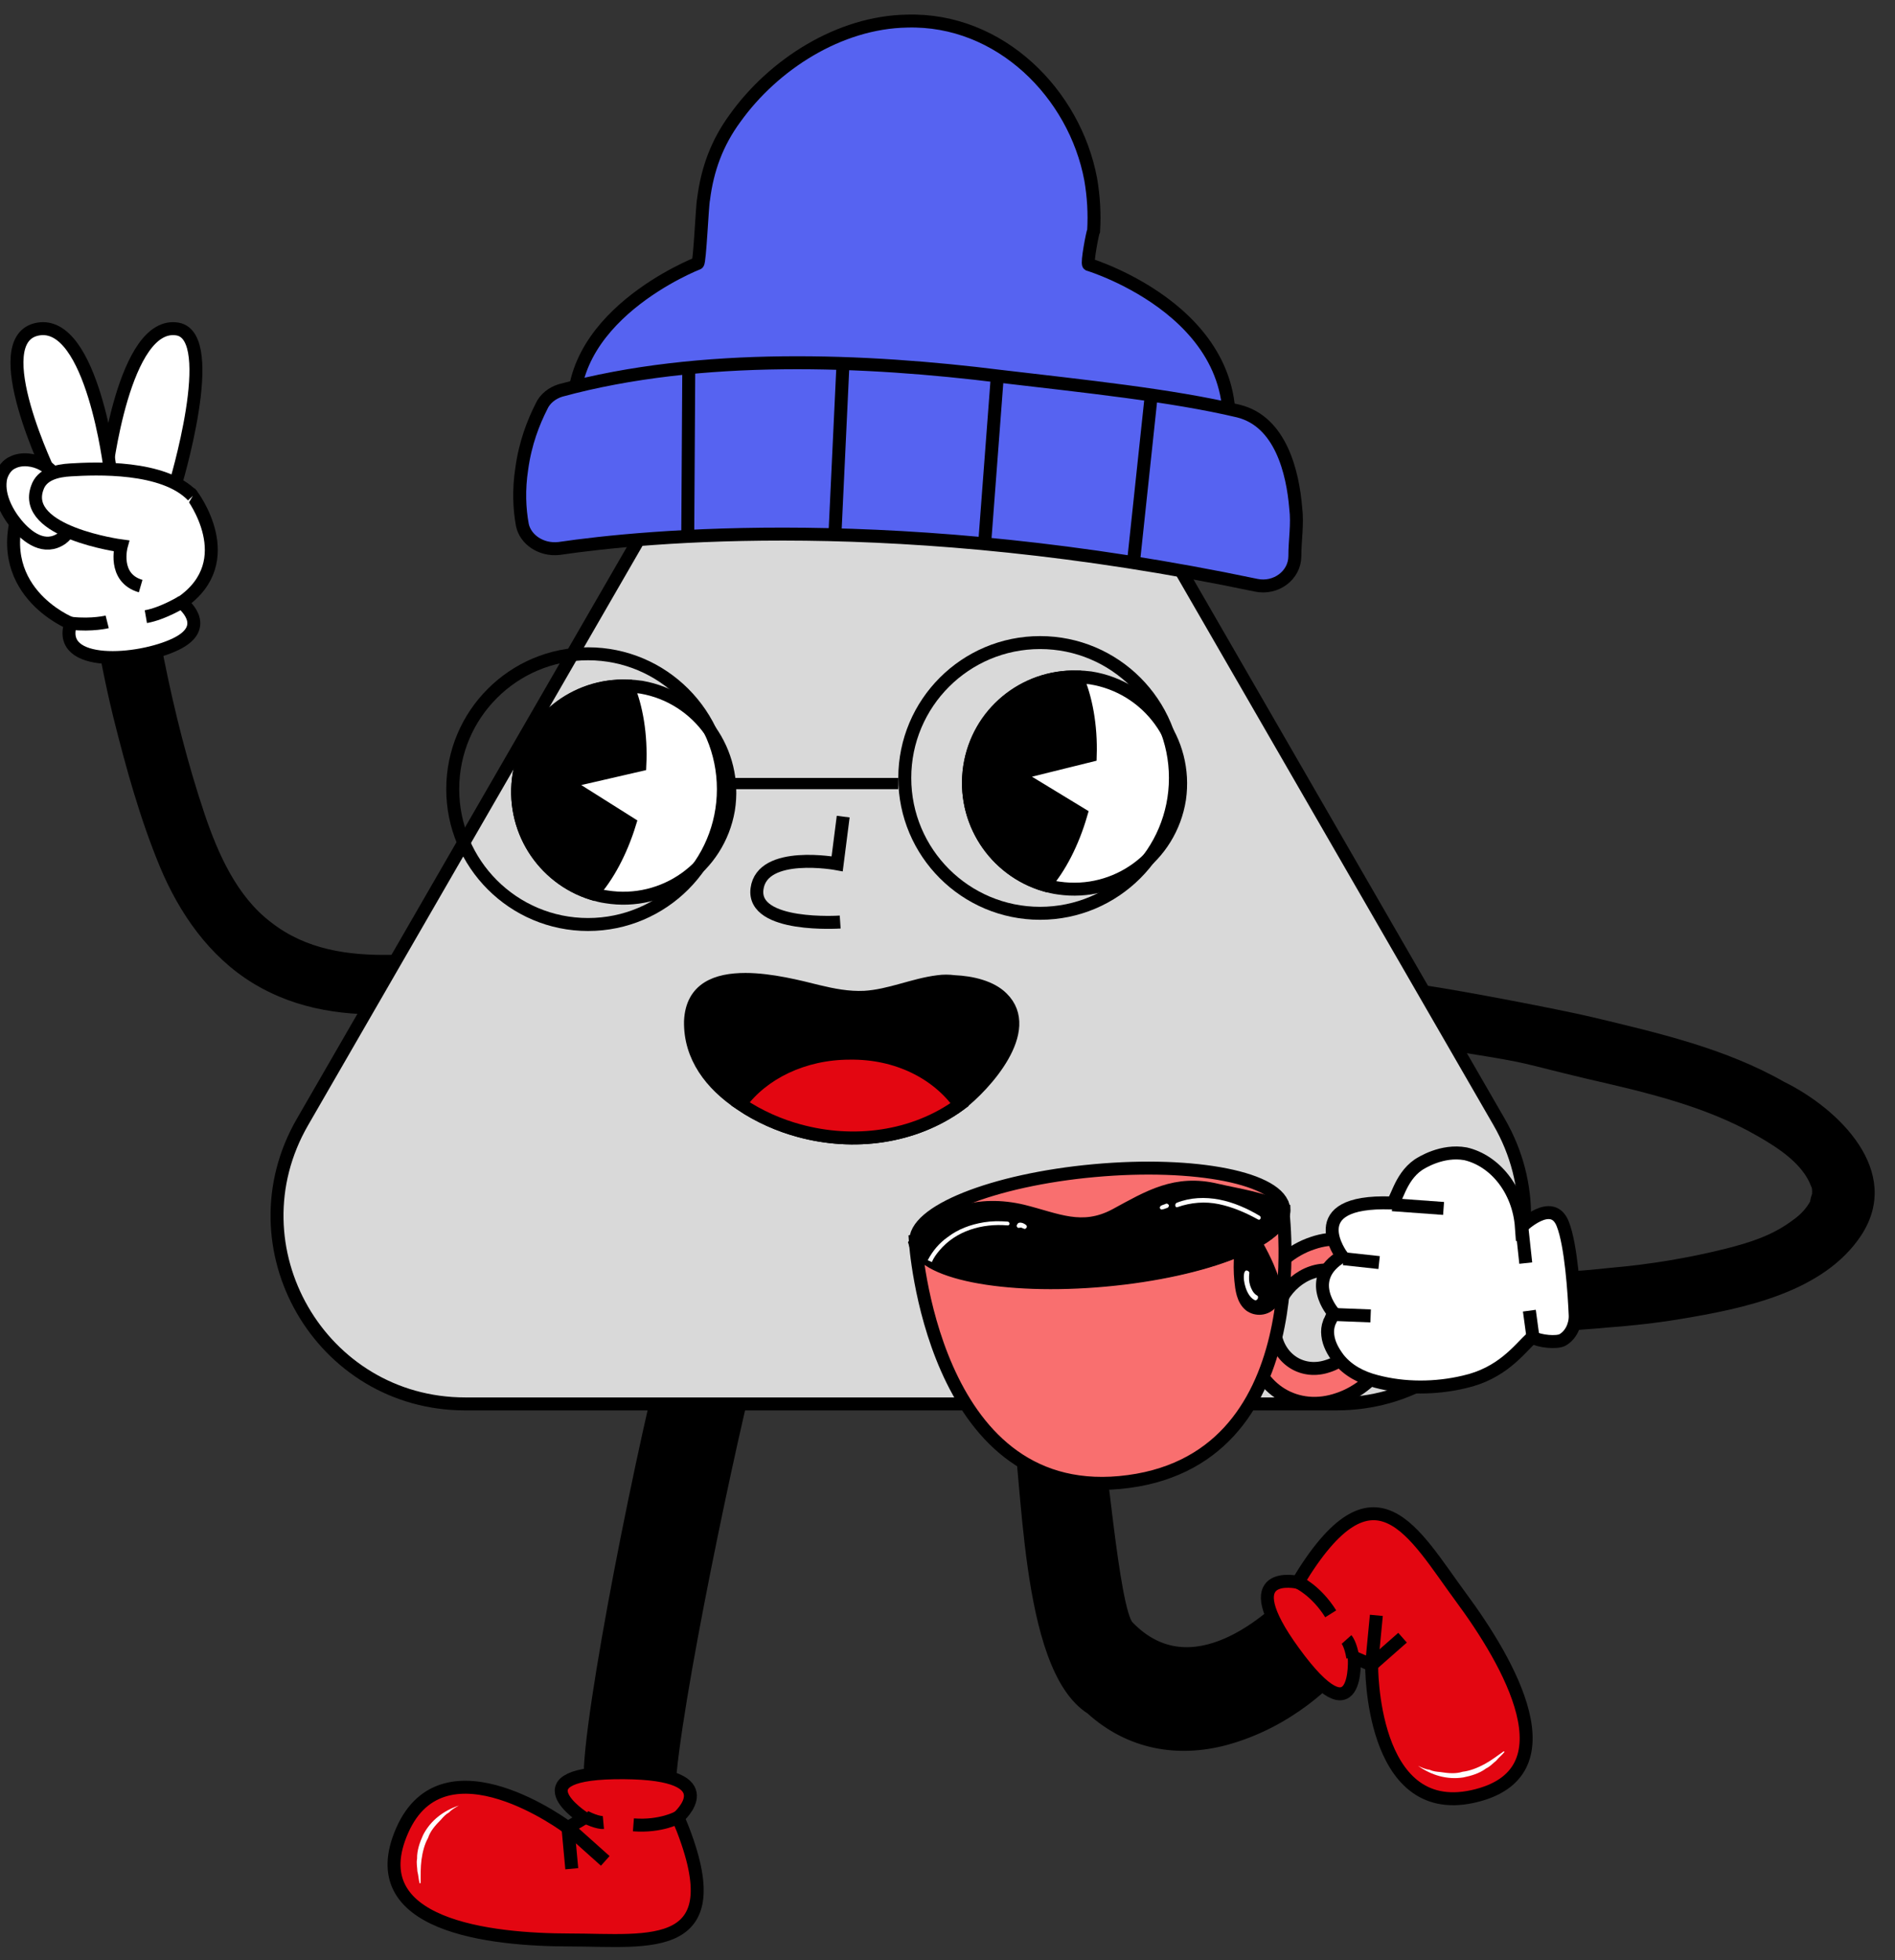 <svg width="117" height="121" viewBox="0 0 117 121" fill="none" xmlns="http://www.w3.org/2000/svg">
    <rect x="0" y="0" width="117" height="121" fill="#333333" stroke="none"/>
    <g clip-path="url(#clip0_722_4523)">
        <path d="M36.453 109.722C36.271 113.105 39.298 114.26 40.691 112.445C41.054 111.95 41.296 111.29 41.296 110.464C41.538 105.43 45.19 88.201 46.461 83.497C46.583 83.167 46.643 82.754 46.764 82.424C45.008 81.929 43.434 81.434 41.981 80.774C40.407 85.89 36.756 103.697 36.453 109.061C36.453 109.226 36.453 109.474 36.453 109.722Z" fill="black" stroke="black" stroke-width="0.8" stroke-miterlimit="10"/>
        <path d="M41.866 112.181C41.866 112.181 45.005 109.462 38.532 109.418C31.605 109.364 36.062 112.22 36.062 112.22L35.059 112.811C35.059 112.811 27.433 107.083 24.833 112.98C22.232 118.877 30.284 119.74 35.194 119.742C40.105 119.744 45.476 120.731 41.866 112.181Z" fill="#E30611" stroke="black" stroke-width="0.8" stroke-miterlimit="10"/>
        <path d="M41.894 112.157C41.894 112.157 40.828 112.769 39.108 112.636L41.894 112.157Z" fill="black"/>
        <path d="M41.894 112.157C41.894 112.157 40.828 112.769 39.108 112.636" stroke="black" stroke-width="0.8" stroke-miterlimit="10"/>
        <path d="M37.254 112.494C37.254 112.494 36.876 112.529 36.125 112.142L37.254 112.494Z" fill="black"/>
        <path d="M37.254 112.494C37.254 112.494 36.876 112.529 36.125 112.142" stroke="black" stroke-width="0.8" stroke-miterlimit="10"/>
        <path d="M35.073 112.808L37.369 114.861" stroke="black" stroke-width="0.8" stroke-miterlimit="10"/>
        <path d="M35.068 112.816L35.302 115.344" stroke="black" stroke-width="0.8" stroke-miterlimit="10"/>
        <path d="M28.329 111.446C28.106 111.57 27.882 111.694 27.735 111.862C27.512 111.986 27.365 112.155 27.218 112.324C26.864 112.678 26.57 113.015 26.43 113.443C26.212 113.825 26.088 114.314 26.024 114.786C25.96 115.259 25.973 115.776 25.969 116.233L25.909 116.249C25.842 116.006 25.836 115.747 25.77 115.504C25.763 115.246 25.697 115.003 25.751 114.728C25.738 114.211 25.922 113.706 26.123 113.263C26.585 112.36 27.386 111.759 28.329 111.446Z" fill="white"/>
        <path d="M62.788 87.146C63.575 90.795 63.29 102.857 67.39 105.44C69.811 107.642 72.778 108.082 75.623 107.327C79.558 106.258 82.101 103.679 83.13 102.421L83.191 102.295C83.857 101.351 83.917 100.156 83.433 99.212C83.07 98.52 82.464 98.017 81.738 97.828C81.314 97.703 80.89 97.766 80.527 97.954C80.345 98.017 80.224 98.143 80.103 98.269C78.529 99.967 73.565 104.497 69.63 100.408C68.661 99.464 67.874 88.719 67.39 86.957C65.876 87.083 64.362 87.146 62.788 87.146Z" fill="black" stroke="black" stroke-width="0.8" stroke-miterlimit="10"/>
        <path d="M80.13 97.666C80.13 97.666 76.068 96.739 79.882 101.968C83.958 107.568 83.614 102.309 83.614 102.309L84.687 102.768C84.687 102.768 84.597 112.26 90.905 110.89C97.213 109.52 93.122 102.541 90.203 98.593C87.284 94.644 84.887 89.748 80.13 97.666Z" fill="#E30611" stroke="black" stroke-width="0.8" stroke-miterlimit="10"/>
        <path d="M80.122 97.653C80.122 97.653 81.246 98.151 82.16 99.611L80.122 97.653Z" fill="black"/>
        <path d="M80.122 97.653C80.122 97.653 81.246 98.151 82.16 99.611" stroke="black" stroke-width="0.8" stroke-miterlimit="10"/>
        <path d="M83.138 101.194C83.138 101.194 83.391 101.478 83.525 102.309L83.138 101.194Z" fill="black"/>
        <path d="M83.138 101.194C83.138 101.194 83.391 101.478 83.525 102.309" stroke="black" stroke-width="0.8" stroke-miterlimit="10"/>
        <path d="M84.685 102.761L84.978 99.705" stroke="black" stroke-width="0.8" stroke-miterlimit="10"/>
        <path d="M84.689 102.763L86.595 101.085" stroke="black" stroke-width="0.8" stroke-miterlimit="10"/>
        <path d="M87.556 108.997C87.79 109.104 88.024 109.211 88.249 109.231C88.483 109.338 88.707 109.358 88.932 109.377C89.43 109.455 89.879 109.494 90.309 109.357C90.749 109.308 91.218 109.122 91.639 108.898C92.059 108.673 92.471 108.36 92.843 108.096L92.891 108.135C92.734 108.331 92.529 108.487 92.372 108.683C92.166 108.839 92.009 109.034 91.755 109.152C91.344 109.464 90.826 109.611 90.347 109.709C89.34 109.865 88.375 109.573 87.556 108.997Z" fill="white"/>
        <path d="M6.297 29.462C7.215 29.278 8.409 29.876 8.546 30.888C9.419 37.464 10.52 43.947 12.632 50.247C13.459 52.684 14.606 55.305 16.718 56.915C18.876 58.616 21.492 58.984 24.155 58.938C27.461 58.846 30.674 58.202 33.98 58.11C34.99 58.064 35.816 59.122 35.77 60.088C35.724 61.099 34.806 61.789 33.796 61.789C27.736 62.019 21.217 64.088 15.616 60.685C12.908 59.03 11.071 56.363 9.878 53.512C8.638 50.523 7.766 47.35 6.985 44.223C5.975 40.085 5.379 35.854 4.828 31.669C4.736 30.658 5.241 29.692 6.297 29.462Z" fill="black"/>
        <path d="M6.526 29.325C6.526 29.325 7.628 19.714 10.979 20.312C13.596 20.817 10.796 30.014 10.796 30.014L6.526 29.325Z" fill="white" stroke="black" stroke-width="0.8" stroke-miterlimit="10"/>
        <path d="M3.175 29.462C3.175 29.462 -1.003 20.909 2.348 20.312C5.7 19.714 6.802 29.003 6.802 29.003L3.175 29.462Z" fill="white" stroke="black" stroke-width="0.8" stroke-miterlimit="10"/>
        <path d="M11.852 30.566C11.852 30.566 14.927 34.612 11.209 37.188C11.209 37.188 13.137 38.659 10.842 39.763C8.546 40.866 3.45 41.234 4.368 38.475C4.368 38.475 -0.819 36.406 1.384 30.934L11.852 30.566Z" fill="white" stroke="black" stroke-width="0.8" stroke-miterlimit="10"/>
        <path d="M11.255 37.142C11.255 37.142 10.061 37.878 9.005 38.062" stroke="black" stroke-width="0.8" stroke-miterlimit="10"/>
        <path d="M6.618 38.383C6.618 38.383 5.7 38.613 4.414 38.475" stroke="black" stroke-width="0.8" stroke-miterlimit="10"/>
        <path d="M0.788 28.543C1.339 28.267 2.119 28.359 2.67 28.681C3.496 29.141 3.955 30.106 4.231 30.98C4.46 31.716 4.552 32.681 3.818 33.233C2.762 33.969 1.706 33.187 1.017 32.359C0.374 31.578 -0.176 30.474 0.053 29.462C0.191 29.003 0.466 28.681 0.788 28.543Z" fill="white" stroke="black" stroke-width="0.8" stroke-miterlimit="10"/>
        <path d="M11.898 30.612C10.107 28.727 5.883 28.911 4.369 29.003C3.496 29.049 2.578 29.279 2.303 30.106C1.293 32.865 7.49 33.693 7.49 33.693C7.49 33.693 6.939 35.67 8.684 36.176" fill="white"/>
        <path d="M11.898 30.612C10.107 28.727 5.883 28.911 4.369 29.003C3.496 29.049 2.578 29.279 2.303 30.106C1.293 32.865 7.49 33.693 7.49 33.693C7.49 33.693 6.939 35.67 8.684 36.176" stroke="black" stroke-width="0.8" stroke-miterlimit="10"/>
        <path d="M45.571 22.668C50.036 14.935 61.198 14.935 65.663 22.668L92.559 69.254C97.023 76.987 91.442 86.654 82.513 86.654H28.721C19.791 86.654 14.21 76.987 18.675 69.254L45.571 22.668Z" fill="#D9D9D9" stroke="black" stroke-width="0.8"/>
        <path d="M67.214 16.324C67.214 16.324 77.828 19.532 75.579 28.332L55.402 28.175L35.513 26.298C34.426 19.602 43.082 16.252 43.082 16.252C43.208 16.197 43.359 12.61 43.438 12.304C43.671 10.457 44.262 8.817 45.403 7.27C47.757 3.994 51.801 1.373 56.002 1.302C61.753 1.134 66.355 5.798 67.34 11.062C67.524 12.126 67.585 13.183 67.523 14.234C67.454 14.354 67.095 16.255 67.214 16.324Z" fill="#5663F1" stroke="black" stroke-width="0.8" stroke-miterlimit="10"/>
        <path d="M34.517 33.854C39.689 33.092 55.593 31.514 77.556 36.123C78.776 36.379 79.939 35.513 79.946 34.333C79.943 33.338 80.125 32.354 79.999 31.353C79.819 29.168 79.078 26.018 76.46 25.372C72.318 24.39 66.855 23.83 61.764 23.229C53.548 22.201 43.261 21.738 34.599 24.102C34.095 24.26 33.642 24.607 33.428 25.092C32.939 26.058 32.431 27.334 32.213 28.937C32.014 30.231 32.067 31.415 32.255 32.42C32.45 33.301 33.398 33.976 34.517 33.854Z" fill="#5663F1" stroke="black" stroke-width="0.8" stroke-miterlimit="10"/>
        <path d="M42.526 22.698L42.463 32.968" stroke="black" stroke-width="0.8" stroke-miterlimit="10"/>
        <path d="M52.047 22.447L51.547 33.062" stroke="black" stroke-width="0.8" stroke-miterlimit="10"/>
        <path d="M61.573 23.247L60.785 33.661" stroke="black" stroke-width="0.8" stroke-miterlimit="10"/>
        <path d="M71.085 24.356L70.003 34.507" stroke="black" stroke-width="0.8" stroke-miterlimit="10"/>
        <path d="M59.252 68.179C56.405 70.248 52.687 70.708 49.335 69.788C48.142 69.466 46.856 68.915 45.709 68.133C43.918 66.937 42.587 65.236 42.633 63.029C42.724 61.005 44.239 60.454 46.03 60.454C47.591 60.454 49.381 60.913 50.483 61.189C51.447 61.419 52.365 61.603 53.375 61.557C54.936 61.465 56.405 60.776 57.92 60.592C58.242 60.546 58.563 60.546 58.93 60.592C59.986 60.638 61.18 60.913 61.868 61.603C63.888 63.581 60.812 66.983 59.252 68.179Z" fill="black" stroke="black" stroke-width="0.8" stroke-miterlimit="10"/>
        <path d="M59.252 68.179C56.405 70.248 52.687 70.708 49.335 69.788C48.142 69.466 46.856 68.915 45.709 68.133C47.086 66.247 49.611 65.006 52.457 65.006C55.395 64.96 57.874 66.247 59.252 68.179Z" fill="#E30611" stroke="black" stroke-width="0.8" stroke-miterlimit="10"/>
        <path d="M86.442 79.996C85.981 77.335 83.567 75.853 81.025 76.737C78.476 77.583 76.777 80.439 77.201 83.106C77.663 85.766 80.076 87.248 82.618 86.364C85.167 85.518 86.904 82.656 86.442 79.996ZM81.993 84.317C80.467 84.839 79.002 83.945 78.726 82.349C78.449 80.753 79.465 79.063 80.991 78.54C82.518 78.018 83.982 78.912 84.259 80.508C84.536 82.104 83.527 83.832 81.993 84.317Z" fill="#F96F6F" stroke="black" stroke-width="0.8" stroke-miterlimit="10"/>
        <path d="M79.185 74.555C79.185 74.555 81.388 90.367 69.126 91.507C57.509 92.581 56.514 76.611 56.514 76.611L79.185 74.555Z" fill="#F96F6F" stroke="black" stroke-width="0.8" stroke-miterlimit="10"/>
        <path d="M79.251 74.598C79.06 72.732 73.823 71.683 67.553 72.256C61.283 72.829 56.355 74.806 56.545 76.673C56.735 78.54 61.972 79.588 68.242 79.016C74.512 78.443 79.441 76.465 79.251 74.598Z" fill="#F96F6F" stroke="black" stroke-width="0.8" stroke-miterlimit="10"/>
        <path d="M57.287 77.735C56.851 77.451 56.604 77.136 56.5 76.758C58.035 74.886 60.416 74.099 63.16 74.754C65.262 75.278 66.795 76.092 68.853 75.003C70.941 73.87 72.584 72.849 75.127 73.458C76.417 73.759 78.002 73.973 79.276 74.632C79.361 76.475 74.472 78.425 68.258 78.973C63.532 79.395 59.389 78.931 57.539 77.852" fill="black"/>
        <path d="M57.287 77.735C56.851 77.451 56.604 77.136 56.5 76.758C58.035 74.886 60.416 74.099 63.16 74.754C65.262 75.278 66.795 76.092 68.853 75.003C70.941 73.87 72.584 72.849 75.127 73.458C76.417 73.759 78.002 73.973 79.276 74.632C79.361 76.475 74.472 78.425 68.258 78.973C63.532 79.395 59.389 78.931 57.539 77.852" stroke="black" stroke-width="0.8" stroke-miterlimit="10"/>
        <path d="M72.651 74.241C73.483 73.908 74.405 73.874 75.285 74.044C76.165 74.214 77.003 74.587 77.779 75.049C77.911 75.145 77.794 75.36 77.661 75.264C76.892 74.841 76.099 74.5 75.256 74.324C74.414 74.148 73.535 74.214 72.697 74.509C72.553 74.572 72.507 74.304 72.651 74.241Z" fill="white"/>
        <path d="M57.281 77.784C57.572 77.225 57.988 76.724 58.506 76.363C59.155 75.864 59.919 75.581 60.746 75.445C61.236 75.364 61.7 75.366 62.209 75.401C62.366 75.414 62.368 75.65 62.211 75.636C60.64 75.501 59.018 75.965 57.992 77.195C57.799 77.423 57.644 77.645 57.533 77.9L57.281 77.784Z" fill="white"/>
        <path d="M71.67 74.426C71.777 74.369 71.889 74.35 71.996 74.294C72.071 74.281 72.115 74.313 72.166 74.383C72.179 74.46 72.148 74.504 72.079 74.555C72.004 74.567 71.898 74.624 71.823 74.636L71.785 74.642C71.747 74.648 71.71 74.655 71.71 74.655C71.672 74.661 71.666 74.623 71.621 74.591C71.615 74.552 71.608 74.514 71.608 74.514C71.639 74.47 71.67 74.426 71.67 74.426Z" fill="white"/>
        <path d="M62.929 75.471C63.079 75.447 63.205 75.504 63.337 75.6C63.382 75.632 63.432 75.702 63.37 75.791C63.339 75.835 63.271 75.885 63.182 75.822C63.145 75.828 63.138 75.79 63.101 75.796C63.057 75.764 63.019 75.77 62.981 75.776C62.944 75.782 62.944 75.782 62.906 75.788C62.831 75.801 62.78 75.731 62.767 75.654C62.823 75.528 62.854 75.484 62.929 75.471Z" fill="white"/>
        <path d="M76.833 75.683C77.386 76.449 77.878 77.303 78.258 78.176C78.524 78.833 78.999 79.807 78.459 80.44C78.139 80.804 77.576 80.858 77.182 80.571C76.739 80.216 76.664 79.566 76.61 79.029C76.501 77.957 76.621 76.886 76.815 75.802C76.815 75.802 76.809 75.764 76.833 75.683Z" fill="black" stroke="black" stroke-width="0.8" stroke-miterlimit="10"/>
        <path d="M76.823 78.564C76.847 78.482 76.908 78.394 76.989 78.42C77.07 78.445 77.157 78.509 77.133 78.591C77.105 78.868 77.107 79.101 77.19 79.36C77.266 79.581 77.386 79.834 77.598 79.955C77.679 79.981 77.699 80.095 77.638 80.183C77.576 80.27 77.502 80.282 77.415 80.219C77.159 80.066 76.989 79.743 76.899 79.447C76.816 79.188 76.757 78.847 76.823 78.564Z" fill="white"/>
        <path d="M32.05 47.788C32.586 44.508 35.494 42.205 38.752 42.349C39.057 42.349 39.309 42.377 39.602 42.417C43.16 43.037 45.55 46.41 44.975 49.983C44.36 53.545 40.993 55.934 37.424 55.354C37.131 55.315 36.85 55.235 36.568 55.155C33.497 54.195 31.503 51.108 32.05 47.788Z" fill="white" stroke="black" stroke-width="0.8" stroke-miterlimit="10"/>
        <path d="M36.568 55.155C37.512 54.12 38.34 52.573 38.88 50.815L34.862 48.283L39.506 47.213C39.593 45.369 39.301 43.635 38.752 42.349C35.534 42.217 32.626 44.519 32.05 47.788C31.503 51.108 33.497 54.195 36.568 55.155Z" fill="black" stroke="black" stroke-width="0.8" stroke-miterlimit="10"/>
        <path d="M59.868 47.333C60.352 44.044 63.222 41.696 66.483 41.787C66.787 41.782 67.04 41.806 67.333 41.841C70.9 42.404 73.343 45.738 72.825 49.321C72.266 52.893 68.938 55.336 65.36 54.813C65.067 54.778 64.784 54.703 64.502 54.627C61.416 53.717 59.374 50.663 59.868 47.333Z" fill="white" stroke="black" stroke-width="0.8" stroke-miterlimit="10"/>
        <path d="M64.502 54.628C65.429 53.577 66.232 52.017 66.744 50.25L62.688 47.783L67.313 46.638C67.371 44.793 67.052 43.064 66.483 41.787C63.263 41.706 60.392 44.055 59.868 47.334C59.374 50.663 61.416 53.717 64.502 54.628Z" fill="black" stroke="black" stroke-width="0.8" stroke-miterlimit="10"/>
        <circle cx="36.307" cy="48.709" r="8.355" stroke="black" stroke-width="0.8"/>
        <circle cx="64.217" cy="48.017" r="8.355" stroke="black" stroke-width="0.8"/>
        <rect x="45.168" y="48.017" width="10.286" height="0.693" fill="black"/>
        <path d="M114.92 76.241C112.588 79.782 107.625 80.773 103.731 81.418C102.237 81.669 100.733 81.829 99.224 81.943C98.54 82.016 97.806 82.047 97.122 82.12C97.077 82.124 97.077 82.124 97.031 82.129C96.251 82.166 95.426 82.207 94.651 82.289C94.195 82.337 93.78 82.335 93.324 82.383C92.96 82.422 92.59 82.415 92.225 82.454C89.886 82.563 87.552 82.718 85.232 83.01C84.23 83.117 83.217 82.714 82.96 81.628C82.945 81.49 82.93 81.353 82.915 81.215C82.915 80.38 83.458 79.441 84.324 79.349C84.643 79.315 84.962 79.281 85.281 79.247C85.418 79.233 85.554 79.218 85.691 79.204C88.562 78.899 91.454 78.778 94.294 78.615C94.983 78.589 95.621 78.521 96.31 78.494C96.583 78.465 96.811 78.441 97.09 78.458C97.87 78.421 98.69 78.334 99.465 78.252C101.84 78.046 104.194 77.657 106.484 77.09C108.054 76.691 109.436 76.266 110.713 75.295C111.184 74.967 111.554 74.556 111.783 74.115C111.706 74.262 111.904 73.545 111.879 73.733C111.894 73.453 111.879 73.316 111.824 73.229C111.298 71.8 109.714 70.808 108.484 70.104C105.286 68.263 101.549 67.406 97.955 66.582C93.647 65.554 94.695 65.668 90.427 64.985C90.427 64.985 89.633 63.551 89.259 62.931C88.657 61.932 88.072 60.834 88.072 60.834C90.274 61.157 96.146 62.273 98.323 62.785C102.347 63.749 106.509 64.7 110.148 66.772C113.559 68.451 117.485 72.303 114.92 76.241Z" fill="black"/>
        <path d="M93.934 75.733C93.934 75.733 95.842 73.861 96.491 75.558C97.003 76.851 97.198 79.849 97.255 81.19C97.276 81.792 96.979 82.427 96.459 82.713C96.11 82.889 95.089 82.81 94.599 82.536C93.766 83.32 92.731 84.775 90.397 85.298C88.649 85.713 86.719 85.73 84.964 85.263C84.064 85.032 83.235 84.608 82.648 83.88C82.324 83.449 82.041 82.968 81.98 82.417C81.949 82.142 81.969 81.907 82.075 81.618C82.115 81.567 82.332 81.034 82.332 81.034C82.332 81.034 80.49 78.951 82.863 77.541C82.863 77.541 80.222 74.056 85.902 74.251C86.225 74.263 86.375 72.715 87.572 71.893C87.744 71.782 89.031 70.951 90.487 71.217C92.282 71.633 93.77 73.428 93.934 75.733Z" fill="white" stroke="black" stroke-width="0.8" stroke-miterlimit="10"/>
        <path d="M82.953 77.692L85.148 77.93" stroke="black" stroke-width="0.8" stroke-miterlimit="10"/>
        <path d="M82.354 81.134L84.624 81.223" stroke="black" stroke-width="0.8" stroke-miterlimit="10"/>
        <path d="M85.965 74.359L89.128 74.589" stroke="black" stroke-width="0.8" stroke-miterlimit="10"/>
        <path d="M93.96 75.723L94.202 77.963" stroke="black" stroke-width="0.8" stroke-miterlimit="10"/>
        <path d="M94.425 80.899L94.648 82.54" stroke="black" stroke-width="0.8" stroke-miterlimit="10"/>
        <path d="M52.06 50.404L51.688 53.316C51.688 53.316 47.048 52.449 46.738 54.866C46.429 57.283 51.874 56.911 51.874 56.911" fill="#D9D9D9"/>
        <path d="M52.06 50.404L51.688 53.316C51.688 53.316 47.048 52.449 46.738 54.866C46.429 57.283 51.874 56.911 51.874 56.911" stroke="black" stroke-width="0.8" stroke-miterlimit="10"/>
    </g>
    <defs>
        <clipPath id="clip0_722_4523">
            <rect width="117" height="121" fill="white"/>
        </clipPath>
    </defs>
</svg>
